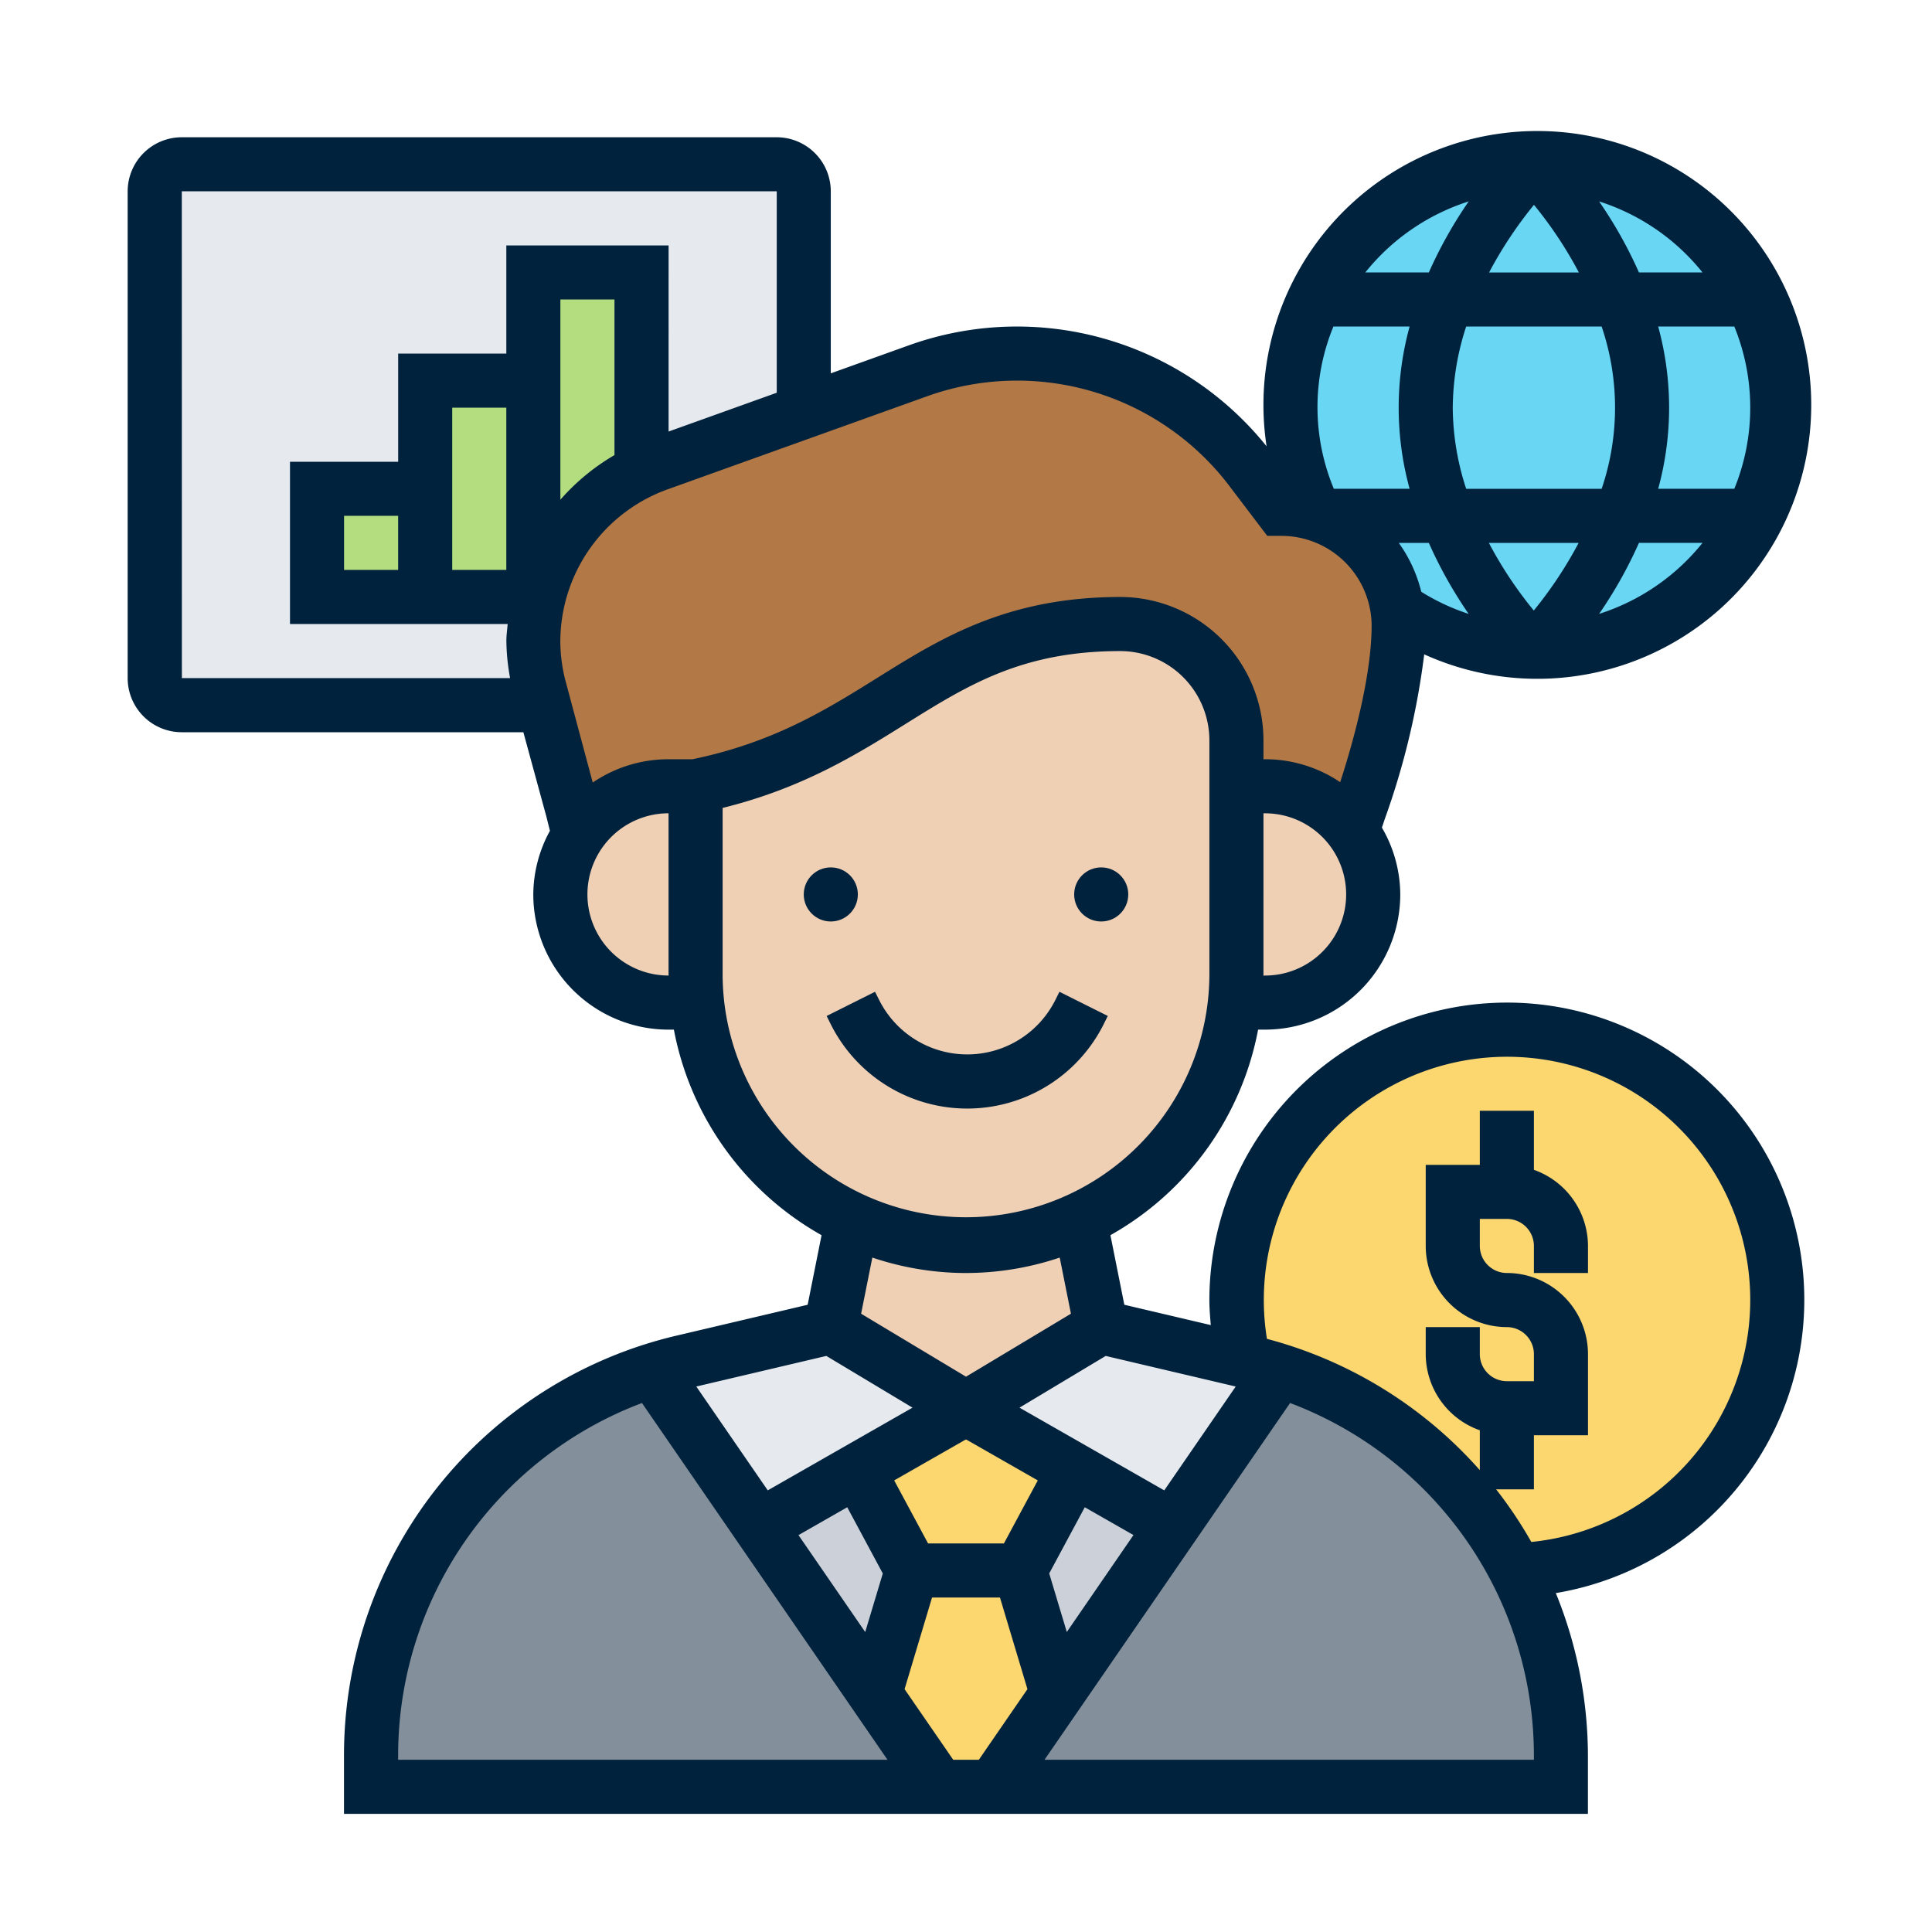 <svg xmlns="http://www.w3.org/2000/svg" width="151" height="151" viewBox="0 0 151 151">
  <g id="Grupo_17131" data-name="Grupo 17131" transform="translate(1661 4686)">
    <g id="Grupo_17127" data-name="Grupo 17127" transform="translate(-2301 -2268)">
      <rect id="Rectángulo_4278" data-name="Rectángulo 4278" width="151" height="151" transform="translate(640 -2418)" fill="none"/>
      <rect id="Rectángulo_4284" data-name="Rectángulo 4284" width="135" height="135" transform="translate(648 -2410)" fill="none"/>
    </g>
    <g id="Grupo_17124" data-name="Grupo 17124" transform="translate(-2826.951 -5480.998)">
      <g id="Grupo_16598" data-name="Grupo 16598" transform="translate(1178.045 807.839)">
        <g id="Grupo_16579" data-name="Grupo 16579" transform="translate(0)">
          <path id="Trazado_25843" data-name="Trazado 25843" d="M1226.89,850.343h-46.5a2.114,2.114,0,0,1-2.114-2.113V810.187a2.115,2.115,0,0,1,2.114-2.114h46.5a2.115,2.115,0,0,1,2.114,2.114V848.23A2.114,2.114,0,0,1,1226.89,850.343Z" transform="translate(-1178.279 -808.073)" fill="#e6e9ed"/>
        </g>
        <g id="Grupo_16580" data-name="Grupo 16580" transform="translate(12.681 25.363)">
          <path id="Trazado_25844" data-name="Trazado 25844" d="M1192.365,836.245h8.454V844.7h-8.454Z" transform="translate(-1192.365 -836.245)" fill="#b4dd7f"/>
        </g>
        <g id="Grupo_16581" data-name="Grupo 16581" transform="translate(21.135 16.908)">
          <path id="Trazado_25845" data-name="Trazado 25845" d="M1210.21,826.854v16.908h-8.455V826.854Z" transform="translate(-1201.755 -826.854)" fill="#b4dd7f"/>
        </g>
        <g id="Grupo_16582" data-name="Grupo 16582" transform="translate(29.59 8.455)">
          <path id="Trazado_25846" data-name="Trazado 25846" d="M1213.851,837.8l-2.3,5.072-.127-.042h-.275V817.464h8.454V833a14.645,14.645,0,0,0-5.748,4.8Z" transform="translate(-1211.146 -817.464)" fill="#b4dd7f"/>
        </g>
        <g id="Grupo_16583" data-name="Grupo 16583" transform="translate(88.768 0)">
          <circle id="Elipse_931" data-name="Elipse 931" cx="19.022" cy="19.022" r="19.022" fill="#69d6f4"/>
        </g>
        <g id="Grupo_16584" data-name="Grupo 16584" transform="translate(29.59 14.795)">
          <path id="Trazado_25847" data-name="Trazado 25847" d="M1278.672,844.479a6.084,6.084,0,0,1,.106,1.248,39.736,39.736,0,0,1-1.522,9.511c-.782,2.832-1.543,4.924-1.543,4.924l-.55,1.606-.021.021a8.338,8.338,0,0,0-6.805-3.466H1266.1v-3.572a9.087,9.087,0,0,0-9.067-9.109c-15.091,0-18.113,9.638-33.2,12.681h-2.113a8.444,8.444,0,0,0-7.017,3.741l-.486-1.881-2.219-8.2-.4-1.458a14.5,14.5,0,0,1-.444-3.572,13.718,13.718,0,0,1,.4-3.381l2.3-5.072a14.645,14.645,0,0,1,5.748-4.8,11.158,11.158,0,0,1,1.374-.592l11.307-4.058,8.919-3.192a23.136,23.136,0,0,1,7.756-1.352,22.88,22.88,0,0,1,10.166,2.367,22.4,22.4,0,0,1,8.031,6.594l2.409,3.171a9.392,9.392,0,0,1,2.685.38c.147.064.317.106.464.169a9.1,9.1,0,0,1,5.96,7.292Z" transform="translate(-1211.146 -824.507)" fill="#b27946"/>
        </g>
        <g id="Grupo_16585" data-name="Grupo 16585" transform="translate(84.541 67.633)">
          <path id="Trazado_25848" data-name="Trazado 25848" d="M1294.016,925.467a31.693,31.693,0,0,0-18.451-15.641c-.8-.253-1.627-.486-2.451-.676l-.4-.085a21.841,21.841,0,0,1-.529-4.734,21.135,21.135,0,1,1,21.833,21.135Z" transform="translate(-1272.183 -883.197)" fill="#fcd770"/>
        </g>
        <g id="Grupo_16586" data-name="Grupo 16586" transform="translate(16.908 94.263)">
          <path id="Trazado_25849" data-name="Trazado 25849" d="M1236.435,938.054l5.009,7.27H1197.06v-2.367a31.732,31.732,0,0,1,21.98-30.181l8.391,12.175Z" transform="translate(-1197.06 -912.776)" fill="#838f9b"/>
        </g>
        <g id="Grupo_16587" data-name="Grupo 16587" transform="translate(65.519 94.263)">
          <path id="Trazado_25850" data-name="Trazado 25850" d="M1265.067,924.951l8.391-12.175a31.707,31.707,0,0,1,21.98,30.181v2.367h-44.383l5.009-7.27Z" transform="translate(-1251.055 -912.776)" fill="#838f9b"/>
        </g>
        <g id="Grupo_16588" data-name="Grupo 16588" transform="translate(54.952 97.222)">
          <path id="Trazado_25851" data-name="Trazado 25851" d="M1256.225,920.882,1252,928.745h-8.454l-4.227-7.862,8.454-4.819Z" transform="translate(-1239.317 -916.063)" fill="#fcd770"/>
        </g>
        <g id="Grupo_16589" data-name="Grupo 16589" transform="translate(56.283 109.904)">
          <path id="Trazado_25852" data-name="Trazado 25852" d="M1252.145,930.149l2.9,9.638-5.009,7.27h-4.227l-5.009-7.27,2.9-9.638Z" transform="translate(-1240.796 -930.149)" fill="#fcd770"/>
        </g>
        <g id="Grupo_16590" data-name="Grupo 16590" transform="translate(47.28 102.041)">
          <path id="Trazado_25853" data-name="Trazado 25853" d="M1238.467,921.416l4.227,7.862-2.9,9.638-9-13.1Z" transform="translate(-1230.795 -921.416)" fill="#ccd1d9"/>
        </g>
        <g id="Grupo_16591" data-name="Grupo 16591" transform="translate(67.632 102.041)">
          <path id="Trazado_25854" data-name="Trazado 25854" d="M1265.3,925.812l-9,13.1-2.9-9.638,4.228-7.862Z" transform="translate(-1253.402 -921.416)" fill="#ccd1d9"/>
        </g>
        <g id="Grupo_16592" data-name="Grupo 16592" transform="translate(63.406 90.881)">
          <path id="Trazado_25855" data-name="Trazado 25855" d="M1270.371,911.641l.4.085c.825.19,1.648.423,2.451.676l-8.391,12.175-7.671-4.4-8.455-4.819,10.568-6.341Z" transform="translate(-1248.707 -909.02)" fill="#e6e9ed"/>
        </g>
        <g id="Grupo_16593" data-name="Grupo 16593" transform="translate(38.889 90.881)">
          <path id="Trazado_25856" data-name="Trazado 25856" d="M1245.992,915.361l-8.454,4.819-7.672,4.4-8.391-12.175c.8-.253,1.628-.486,2.451-.676l11.5-2.705Z" transform="translate(-1221.475 -909.02)" fill="#e6e9ed"/>
        </g>
        <g id="Grupo_16594" data-name="Grupo 16594" transform="translate(52.838 82.575)">
          <path id="Trazado_25857" data-name="Trazado 25857" d="M1256.435,899.794l1.669,8.306-10.567,6.341-10.568-6.341,1.67-8.306a21.126,21.126,0,0,0,17.8,0Z" transform="translate(-1236.969 -899.794)" fill="#f0d0b4"/>
        </g>
        <g id="Grupo_16595" data-name="Grupo 16595" transform="translate(84.435 48.611)">
          <path id="Trazado_25858" data-name="Trazado 25858" d="M1274.412,862.068a8.5,8.5,0,0,1,8.454,8.455,8.444,8.444,0,0,1-8.454,8.454h-2.241l-.105-.021c.063-.74.105-1.48.105-2.219V862.068h2.241Z" transform="translate(-1272.066 -862.068)" fill="#f0d0b4"/>
        </g>
        <g id="Grupo_16596" data-name="Grupo 16596" transform="translate(31.703 48.611)">
          <path id="Trazado_25859" data-name="Trazado 25859" d="M1224.061,862.068v14.668c0,.761.042,1.5.106,2.24h-2.219a8.454,8.454,0,0,1,0-16.908h2.113Z" transform="translate(-1213.493 -862.068)" fill="#f0d0b4"/>
        </g>
        <g id="Grupo_16597" data-name="Grupo 16597" transform="translate(42.27 35.93)">
          <path id="Trazado_25860" data-name="Trazado 25860" d="M1225.337,877.572c-.064-.74-.106-1.479-.106-2.24V860.664c15.091-3.043,18.113-12.681,33.2-12.681a9.087,9.087,0,0,1,9.067,9.109v18.24c0,.739-.042,1.479-.105,2.219a21.134,21.134,0,0,1-42.059.021Z" transform="translate(-1225.231 -847.983)" fill="#f0d0b4"/>
        </g>
      </g>
      <g id="Grupo_16599" data-name="Grupo 16599" transform="translate(1175.932 805.726)">
        <circle id="Elipse_932" data-name="Elipse 932" cx="2.114" cy="2.114" r="2.114" transform="translate(73.973 57.065)" fill="#00223d"/>
        <circle id="Elipse_933" data-name="Elipse 933" cx="2.114" cy="2.114" r="2.114" transform="translate(52.838 57.065)" fill="#00223d"/>
        <path id="Trazado_25861" data-name="Trazado 25861" d="M1258.263,882.44l.32-.64-3.779-1.89-.319.64a7.7,7.7,0,0,1-13.772,0l-.323-.64-3.781,1.891.319.64a11.925,11.925,0,0,0,21.336,0Z" transform="translate(-1181.982 -813.123)" fill="#00223d"/>
        <path id="Trazado_25862" data-name="Trazado 25862" d="M1283.721,873.358a23.276,23.276,0,0,0-23.248,23.249c0,.655.055,1.305.11,1.956l-6.758-1.589-1.086-5.438a23.427,23.427,0,0,0,11.542-16.065h.543a10.579,10.579,0,0,0,10.568-10.568,10.444,10.444,0,0,0-1.435-5.221l.222-.665a59.723,59.723,0,0,0,3.085-12.876,21.407,21.407,0,1,0-12.32-16.261,25.017,25.017,0,0,0-27.97-7.888l-6.091,2.186V809.953a4.231,4.231,0,0,0-4.227-4.227h-46.5a4.231,4.231,0,0,0-4.227,4.227V848a4.231,4.231,0,0,0,4.227,4.227h26.7l1.8,6.6.276,1.106a10.449,10.449,0,0,0-1.3,4.971,10.579,10.579,0,0,0,10.568,10.568h.42a23.428,23.428,0,0,0,11.542,16.065l-1.087,5.438-10.166,2.393a33.685,33.685,0,0,0-26.072,32.915v4.481h97.222v-4.481a33.872,33.872,0,0,0-2.509-12.774,23.233,23.233,0,0,0-3.832-46.151Zm-21.19,30.008-5.585,8.116-11.314-6.465,6.738-4.043Zm-21.08,4.159.025-.014,5.586,3.192-2.648,4.926h-5.927l-2.649-4.926,5.586-3.192Zm-9.282,5.276,2.779,5.174-1.374,4.578-5.215-7.575Zm4.481,14.216,2.147-7.161h5.309l2.147,7.161-3.8,5.521h-2Zm12.679-4.466-1.374-4.578,2.779-5.173,3.806,2.174Zm15.494-51.306h-.129c0-.044.006-.086.006-.132V858.564h.122a6.34,6.34,0,1,1,0,12.681Zm14.672-44.383a20.687,20.687,0,0,1,1.048-6.341h10.589a19.732,19.732,0,0,1,0,12.681h-10.588A20.718,20.718,0,0,1,1279.494,826.861Zm2.839-10.568a32.056,32.056,0,0,1,3.507-5.286,31.705,31.705,0,0,1,3.51,5.286Zm7,21.135a32.166,32.166,0,0,1-3.507,5.286,31.548,31.548,0,0,1-3.51-5.286Zm-8.6,5.548a16.808,16.808,0,0,1-3.7-1.727,11.034,11.034,0,0,0-1.757-3.819h2.348a34.256,34.256,0,0,0,3.111,5.546Zm10.2,0a34.213,34.213,0,0,0,3.115-5.552h4.967a16.958,16.958,0,0,1-8.082,5.552ZM1301.5,833.2h-5.95a23.962,23.962,0,0,0,0-12.681h5.95a16.767,16.767,0,0,1,0,12.681Zm-2.486-16.908h-4.967a33.841,33.841,0,0,0-3.115-5.552,16.952,16.952,0,0,1,8.082,5.552Zm-18.273-5.552a34.039,34.039,0,0,0-3.116,5.552h-4.966a16.952,16.952,0,0,1,8.082-5.552Zm-10.568,9.779h5.949a23.982,23.982,0,0,0,0,12.681H1270.2a16.563,16.563,0,0,1-.033-12.681Zm-31.77,5.453a20.832,20.832,0,0,1,23.557,6.909l3.037,4h1.048a7.055,7.055,0,0,1,7.109,6.983c0,4.183-1.611,9.667-2.458,12.266a10.485,10.485,0,0,0-5.874-1.792h-.122v-1.455a11.212,11.212,0,0,0-11.173-11.227c-8.887,0-14.05,3.223-19.044,6.343-3.967,2.475-8.074,5.03-14.407,6.339H1218.2a10.515,10.515,0,0,0-5.922,1.821l-2.15-8.027a12.41,12.41,0,0,1-.383-3.052,12.667,12.667,0,0,1,8.429-11.852Zm-41.334,13.568h-4.227v-4.227h4.227Zm16.908-8.973a16.955,16.955,0,0,0-4.228,3.487V818.406h4.228Zm-8.455,8.973h-4.227V826.861h4.227Zm-25.362-29.589h46.5v15.742l-8.454,3.033V814.18h-12.682v8.455h-8.453v8.454h-8.455V843.77h17.012c-.033.438-.1.866-.1,1.31a16.849,16.849,0,0,0,.29,2.917h-25.652Zm38.043,61.292a6.34,6.34,0,1,1,0-12.681v12.55c0,.044.006.086.006.133h-.006Zm4.227-.13v-12.97c6.25-1.539,10.5-4.194,14.291-6.559,4.9-3.06,9.132-5.7,16.806-5.7a6.982,6.982,0,0,1,6.946,7v18.229a19.022,19.022,0,1,1-38.044,0Zm19.021,23.38a23.053,23.053,0,0,0,7.325-1.206l.877,4.387-8.2,4.923-8.2-4.923.878-4.387A23.053,23.053,0,0,0,1241.451,894.494Zm-10.918,6.48,6.738,4.043-11.314,6.465-5.586-8.116Zm-33.465,31.309a29.441,29.441,0,0,1,19.057-27.628l19.19,27.882h-38.248Zm88.768.254h-38.249l19.193-27.882a29.442,29.442,0,0,1,19.056,27.628Zm-.2-17.02a33.27,33.27,0,0,0-2.752-4.115h2.953v-4.227h4.227v-6.341a6.348,6.348,0,0,0-6.341-6.341,2.116,2.116,0,0,1-2.113-2.114v-2.113h2.113a2.116,2.116,0,0,1,2.114,2.113v2.114h4.227V892.38a6.331,6.331,0,0,0-4.227-5.951v-4.617h-4.227v4.228h-4.228v6.34a6.349,6.349,0,0,0,6.341,6.341,2.116,2.116,0,0,1,2.114,2.114v2.113h-2.114a2.115,2.115,0,0,1-2.113-2.113V898.72h-4.228v2.114a6.333,6.333,0,0,0,4.228,5.952V909.9a33.711,33.711,0,0,0-16.638-10.261,19.009,19.009,0,1,1,20.664,15.875Z" transform="translate(-1175.932 -805.726)" fill="#00223d"/>
      </g>
    </g>
  </g>
</svg>
